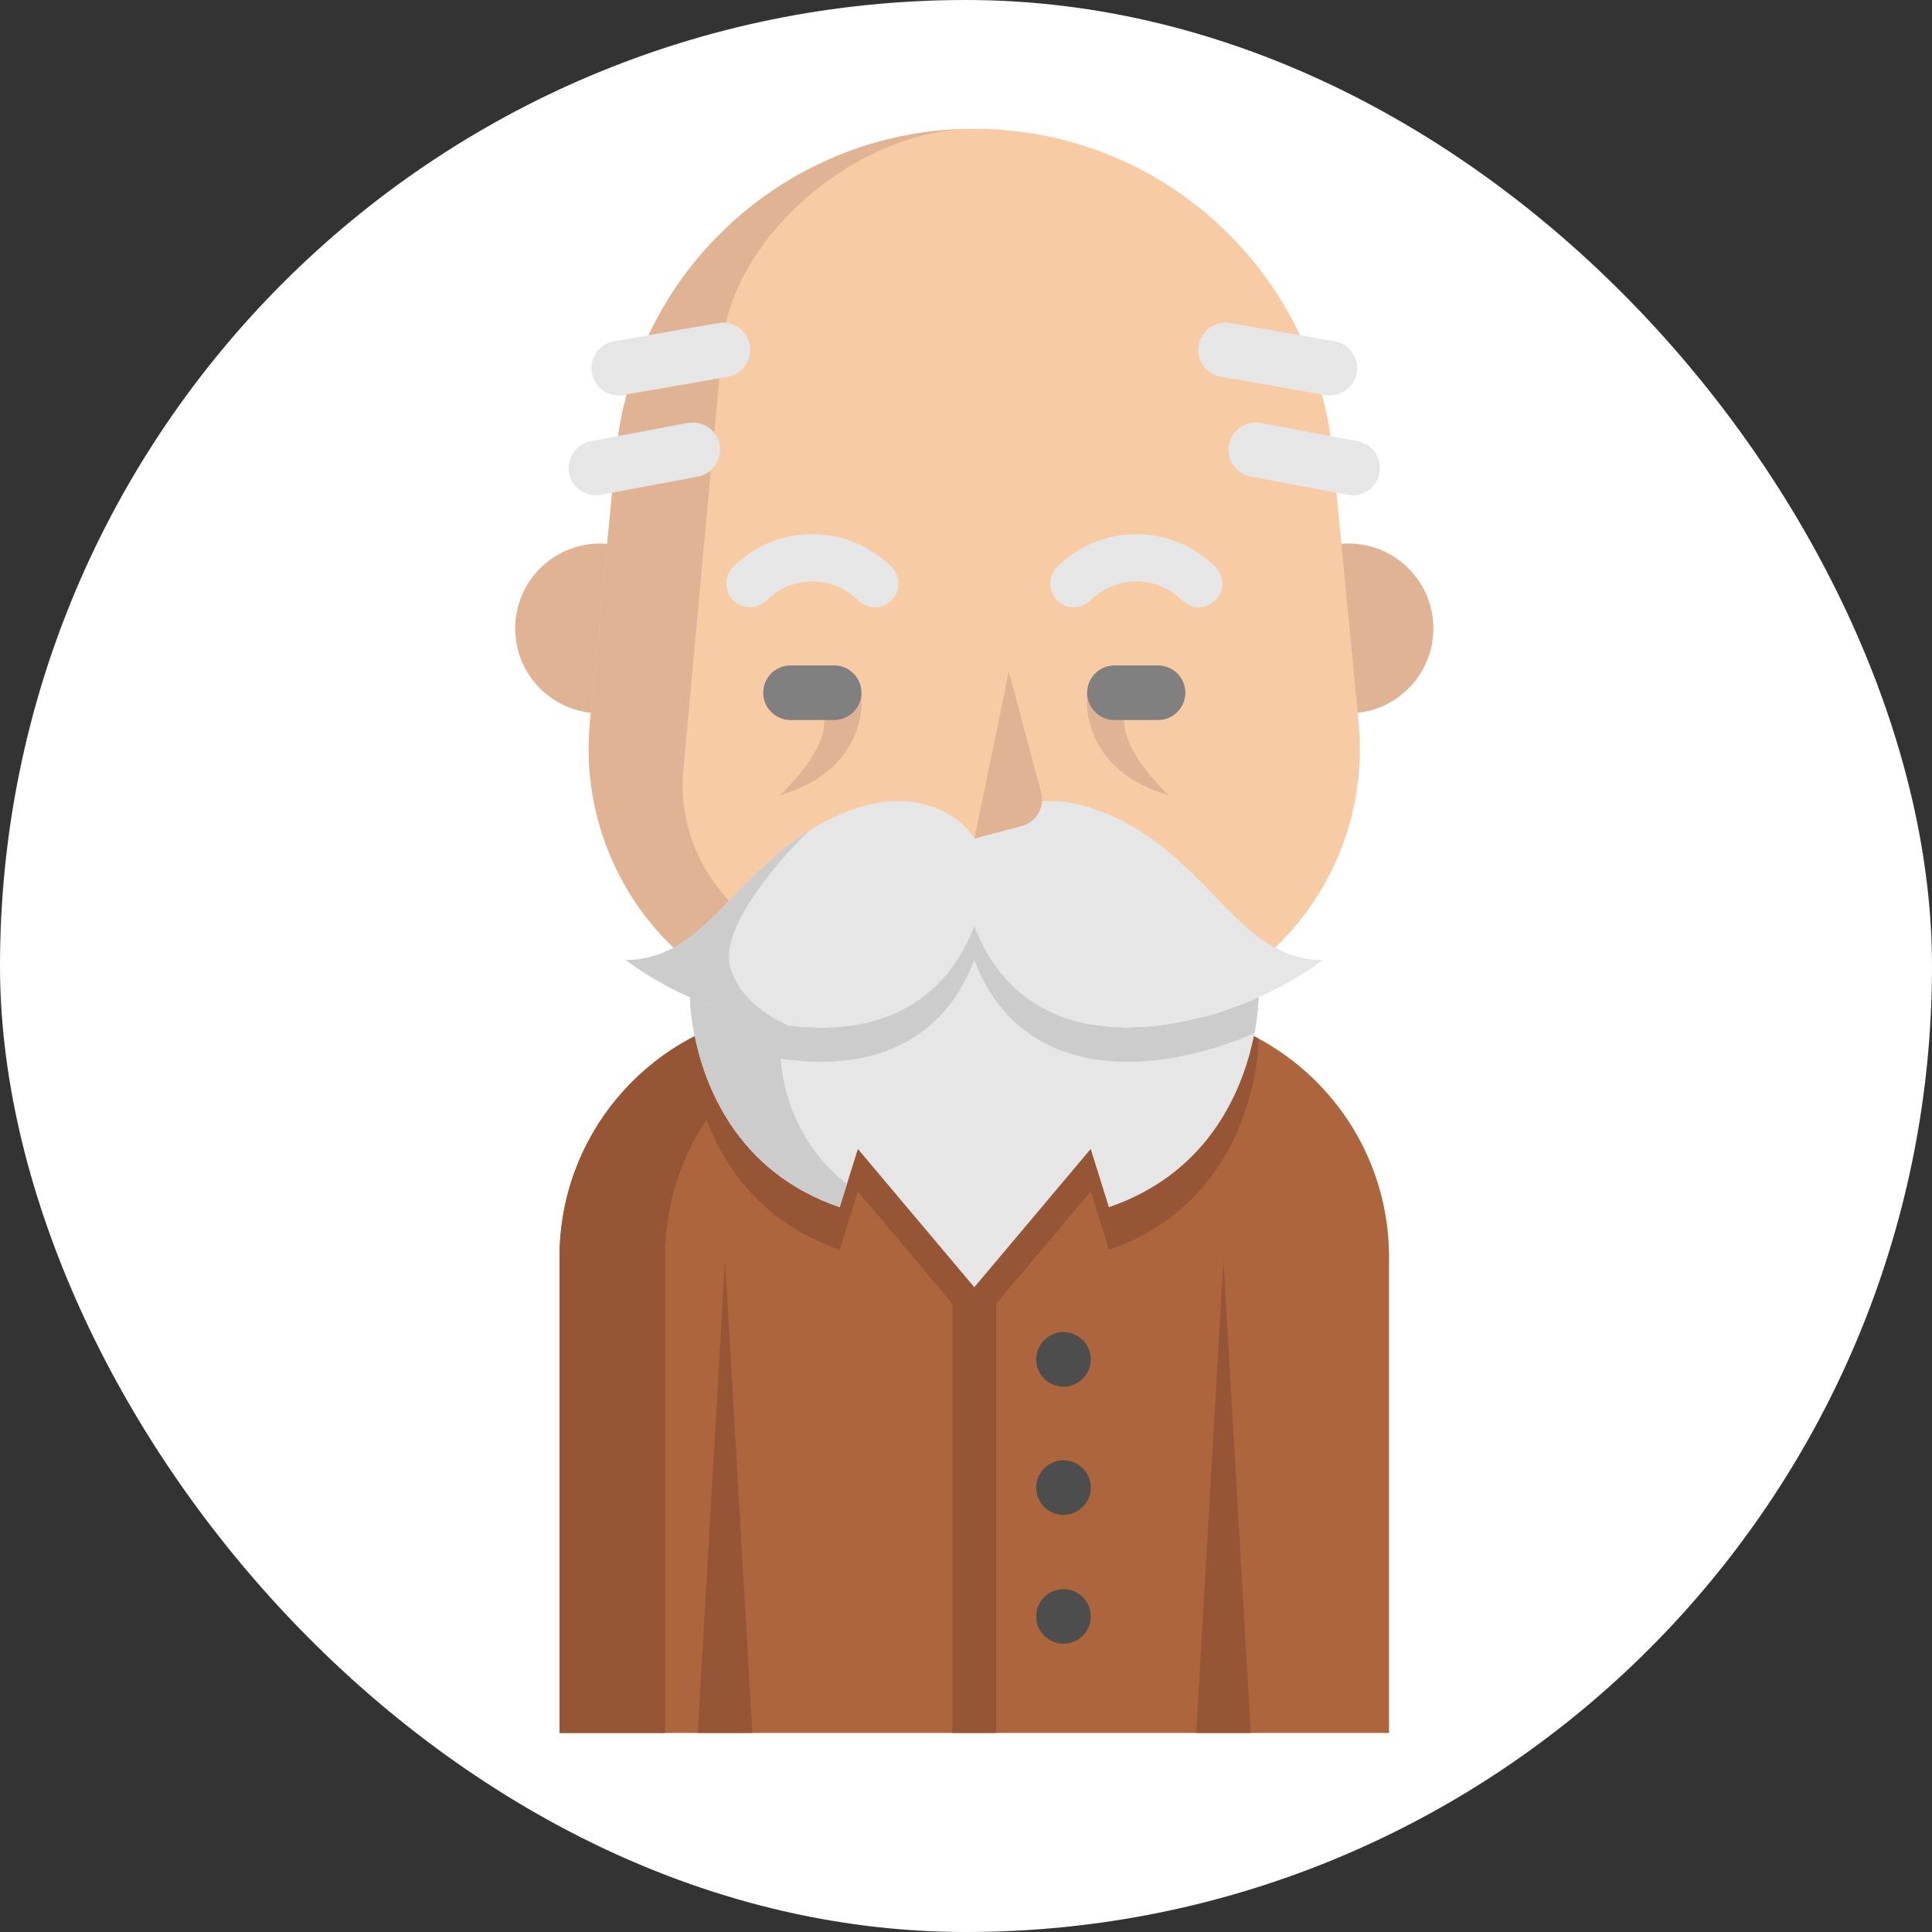 <svg width="60" height="60" viewBox="0 0 60 60" fill="none" xmlns="http://www.w3.org/2000/svg">
<rect x="0" y="0" width="60" height="60" fill="#333333" stroke="none"/>
<rect width="60" height="60" rx="30" fill="white"/>
<path d="M43.138 39.041V53.819H17.377V39.041C17.377 35.293 20.054 32.169 23.599 31.478H36.916C36.917 31.478 36.917 31.478 36.918 31.478C37.687 31.628 38.414 31.892 39.082 32.252C41.497 33.554 43.138 36.106 43.138 39.041Z" fill="#AD653D"/>
<path d="M26.875 31.478H23.599C20.053 32.168 17.377 35.292 17.377 39.04V53.818H20.653V39.04C20.653 35.292 23.33 32.168 26.875 31.478Z" fill="#965535"/>
<path d="M18.516 22.15C17.115 22.088 16 20.932 16 19.516C16 18.061 17.18 16.88 18.636 16.88C18.767 16.88 18.896 16.889 19.022 16.908" fill="#E0B394"/>
<path d="M41.998 22.15C43.399 22.088 44.515 20.932 44.515 19.516C44.515 18.061 43.334 16.88 41.878 16.88C41.747 16.88 41.617 16.89 41.492 16.908" fill="#E0B394"/>
<path d="M26.444 33.544L21.806 30.175C19.355 28.394 18.029 25.449 18.32 22.433L19.125 14.109C19.679 8.375 24.497 4 30.258 4C36.018 4 40.836 8.375 41.39 14.109L42.194 22.433C42.486 25.449 41.16 28.394 38.709 30.175L34.071 33.544C31.797 35.196 28.718 35.196 26.444 33.544Z" fill="#F7CBA4"/>
<path d="M26.752 21.513C26.752 21.513 27.093 23.855 24.212 24.702C24.212 24.702 26.247 22.863 25.398 21.765" fill="#E0B394"/>
<path d="M21.207 24.074C21.129 25.393 21.558 26.69 22.408 27.701L27.255 33.658C27.509 33.959 27.796 34.213 28.106 34.415C27.523 34.212 26.963 33.92 26.444 33.544L21.806 30.174C19.355 28.394 18.03 25.449 18.321 22.433L19.125 14.108C19.674 8.431 24.404 4.085 30.09 4.003C26.587 4.087 22.621 7.389 22.415 10.905L21.207 24.074Z" fill="#E0B394"/>
<path d="M25.905 22.361H24.55C24.082 22.361 23.702 21.981 23.702 21.513C23.702 21.045 24.082 20.666 24.55 20.666H25.905C26.373 20.666 26.753 21.045 26.753 21.513C26.753 21.981 26.373 22.361 25.905 22.361Z" fill="#808080"/>
<path d="M33.762 21.513C33.762 21.513 33.421 23.855 36.303 24.702C36.303 24.702 34.267 22.863 35.116 21.765" fill="#E0B394"/>
<path d="M37.225 18.858C37.037 18.858 36.849 18.786 36.706 18.643C35.923 17.861 34.651 17.861 33.869 18.643C33.582 18.93 33.117 18.93 32.831 18.643C32.544 18.356 32.544 17.891 32.831 17.604C34.185 16.25 36.39 16.25 37.744 17.604C38.031 17.891 38.031 18.356 37.744 18.643C37.601 18.786 37.413 18.858 37.225 18.858Z" fill="#E6E6E6"/>
<path d="M27.165 18.858C26.977 18.858 26.789 18.786 26.646 18.643C25.864 17.861 24.592 17.861 23.81 18.643C23.523 18.93 23.058 18.93 22.771 18.643C22.484 18.356 22.484 17.891 22.771 17.604C24.126 16.25 26.33 16.25 27.685 17.604C27.971 17.891 27.971 18.356 27.685 18.643C27.541 18.786 27.353 18.858 27.165 18.858Z" fill="#E6E6E6"/>
<path d="M30.936 35.719H29.58V53.818H30.936V35.719Z" fill="#965535"/>
<path d="M35.965 22.361H34.61C34.142 22.361 33.762 21.981 33.762 21.513C33.762 21.045 34.142 20.666 34.61 20.666H35.965C36.433 20.666 36.812 21.045 36.812 21.513C36.812 21.981 36.433 22.361 35.965 22.361Z" fill="#808080"/>
<path d="M39.087 32.294C39.087 32.294 39.086 32.739 38.957 33.406C38.661 34.956 37.679 37.704 34.438 38.81L33.873 37.002L30.258 41.295L26.642 37.002L26.077 38.81C22.837 37.704 21.855 34.956 21.558 33.406C21.429 32.739 21.428 32.294 21.428 32.294C24.067 33.479 27.594 33.895 29.483 31.478C29.788 31.09 30.049 30.628 30.258 30.084C30.523 30.776 30.962 31.213 31.506 31.478C32.988 32.203 35.25 31.653 36.919 31.478C37.687 31.628 38.414 31.892 39.082 32.252C39.084 32.266 39.086 32.279 39.087 32.294Z" fill="#965535"/>
<path d="M41.078 29.814C40.526 30.231 39.843 30.634 39.087 30.974C36.022 32.35 31.764 32.689 30.258 28.764C29.217 31.472 26.867 32.15 24.503 31.859C23.441 31.728 22.377 31.4 21.427 30.974C20.671 30.634 19.988 30.231 19.436 29.814C21.782 29.814 22.724 27.304 25.127 25.798C25.128 25.797 25.129 25.796 25.129 25.796C25.452 25.592 25.802 25.408 26.186 25.25C27.668 24.64 28.75 24.869 29.488 25.296C29.81 25.483 30.071 25.742 30.26 26.044C30.463 25.721 30.748 25.446 31.1 25.255C31.836 24.855 32.895 24.66 34.328 25.25C37.56 26.581 38.416 29.814 41.078 29.814Z" fill="#E6E6E6"/>
<path d="M39.087 30.974C39.087 30.974 39.086 31.42 38.957 32.086C38.661 33.636 37.679 36.384 34.438 37.49L33.873 35.682L30.258 39.976L26.642 35.682L26.302 36.77L26.077 37.49C22.837 36.384 21.855 33.636 21.558 32.086C21.429 31.419 21.428 30.974 21.428 30.974C22.272 31.354 23.206 31.653 24.149 31.807C26.63 32.214 29.165 31.608 30.258 28.764C31.764 32.69 36.023 32.351 39.087 30.974Z" fill="#E6E6E6"/>
<path d="M39.087 30.974C39.087 30.974 39.086 31.419 38.957 32.086C35.904 33.413 31.743 33.688 30.258 29.818C28.772 33.688 24.611 33.413 21.558 32.086C21.429 31.419 21.428 30.974 21.428 30.974C24.492 32.35 28.751 32.689 30.258 28.764C31.764 32.689 36.023 32.35 39.087 30.974Z" fill="#CCCCCC"/>
<path d="M41.301 12.28C41.253 12.28 41.204 12.276 41.155 12.267L37.913 11.702C37.453 11.622 37.144 11.183 37.224 10.722C37.305 10.261 37.742 9.952 38.205 10.032L41.446 10.597C41.907 10.678 42.215 11.117 42.135 11.578C42.063 11.989 41.705 12.28 41.301 12.28Z" fill="#E6E6E6"/>
<path d="M42.01 15.382C41.958 15.382 41.905 15.377 41.852 15.367L38.843 14.802C38.383 14.716 38.08 14.273 38.166 13.813C38.253 13.353 38.696 13.05 39.156 13.136L42.165 13.701C42.625 13.788 42.928 14.23 42.842 14.691C42.765 15.098 42.409 15.382 42.01 15.382Z" fill="#E6E6E6"/>
<path d="M19.213 12.28C18.809 12.28 18.451 11.99 18.379 11.578C18.299 11.117 18.607 10.678 19.068 10.597L22.31 10.032C22.771 9.952 23.21 10.261 23.29 10.722C23.37 11.183 23.062 11.621 22.601 11.702L19.36 12.267C19.31 12.276 19.261 12.28 19.213 12.28Z" fill="#E6E6E6"/>
<path d="M18.505 15.382C18.105 15.382 17.749 15.098 17.673 14.691C17.587 14.231 17.889 13.788 18.349 13.701L21.359 13.136C21.819 13.05 22.262 13.353 22.348 13.813C22.434 14.273 22.131 14.716 21.671 14.802L18.662 15.367C18.609 15.377 18.556 15.382 18.505 15.382Z" fill="#E6E6E6"/>
<path d="M23.364 53.818H21.669L22.517 39.13L23.364 53.818Z" fill="#965535"/>
<path d="M38.844 53.818H37.149L37.996 39.13L38.844 53.818Z" fill="#965535"/>
<path d="M30.26 26.045L31.731 25.653C32.184 25.532 32.453 25.067 32.333 24.614L31.33 20.852" fill="#E0B394"/>
<path d="M33.027 43.065C33.495 43.065 33.875 42.685 33.875 42.217C33.875 41.749 33.495 41.37 33.027 41.37C32.559 41.37 32.18 41.749 32.18 42.217C32.18 42.685 32.559 43.065 33.027 43.065Z" fill="#4D4D4D"/>
<path d="M33.027 47.047C33.495 47.047 33.875 46.667 33.875 46.2C33.875 45.731 33.495 45.352 33.027 45.352C32.559 45.352 32.18 45.731 32.18 46.2C32.18 46.667 32.559 47.047 33.027 47.047Z" fill="#4D4D4D"/>
<path d="M33.027 51.046C33.495 51.046 33.875 50.667 33.875 50.199C33.875 49.731 33.495 49.352 33.027 49.352C32.559 49.352 32.18 49.731 32.18 50.199C32.18 50.667 32.559 51.046 33.027 51.046Z" fill="#4D4D4D"/>
<path d="M26.302 36.771L26.077 37.49C22.837 36.384 21.855 33.636 21.558 32.086C21.429 31.419 21.428 30.974 21.428 30.974C22.272 31.354 23.206 31.653 24.149 31.807C24.191 31.952 24.213 32.108 24.213 32.273C24.213 34.864 25.634 36.259 26.302 36.771Z" fill="#CCCCCC"/>
<path d="M22.687 30.069C22.971 31.016 23.868 31.573 24.503 31.859C23.441 31.728 22.377 31.4 21.427 30.974C20.671 30.634 19.988 30.23 19.436 29.814C21.782 29.814 22.724 27.304 25.127 25.798C25.045 25.875 22.239 28.572 22.687 30.069Z" fill="#CCCCCC"/>
</svg>
